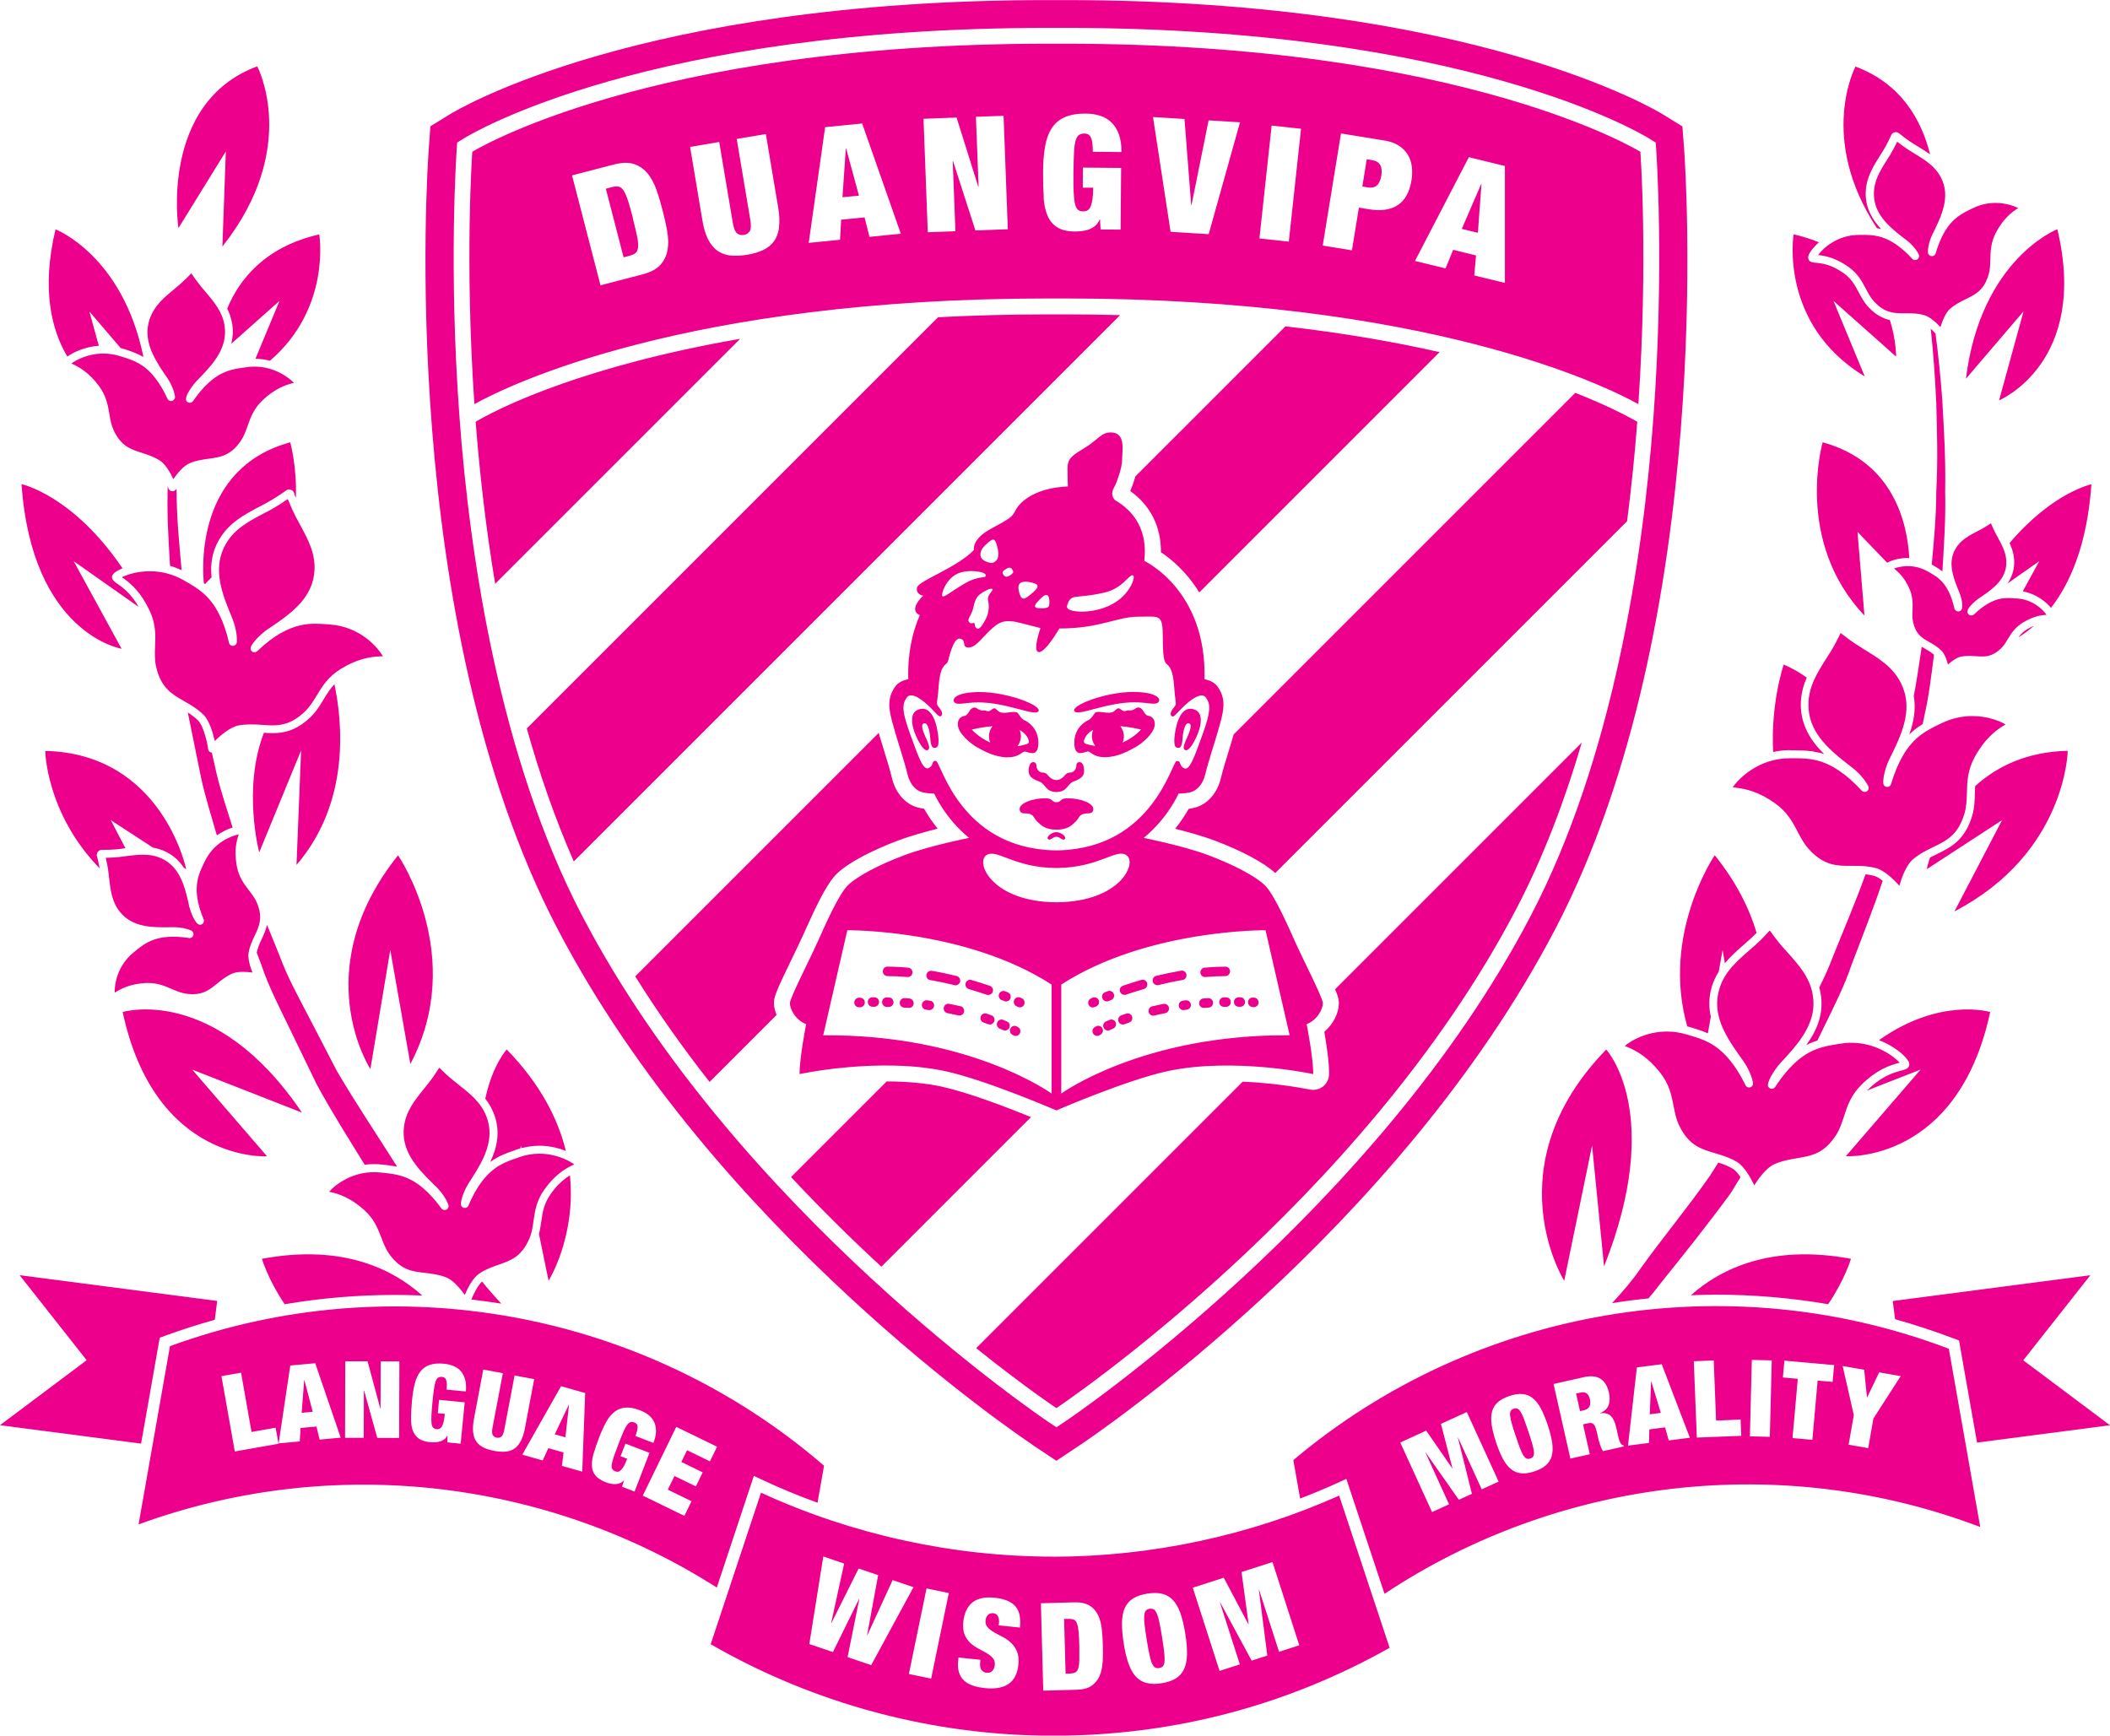 <svg viewBox="0 0 252.01 207.31" xmlns="http://www.w3.org/2000/svg"><path d="m127.14 37.55h-1.93c-4.65 0-9.03.13-13.17.34l-49.12 49.12c1.52 5.45 3.38 10.79 5.61 15.88l65.25-65.25c-2.16-.06-4.37-.09-6.65-.09zm-69.56 12.39-.77.43c.47 6.07 1.21 12.64 2.33 19.36l29.26-29.26c-18.57 3.22-28.36 8.11-30.81 9.47zm85.65 20.83 28.71-28.71c-5.2-1.18-11.33-2.27-18.41-3.08l-17.92 17.92c-.23.82-.51 1.51-.6 1.71 0 .01-.01.03-.02.04 2.42 1.72 3.69 4.26 3.67 7.31 1.19.79 3.05 2.31 4.58 4.81zm-48.56 43.56c.47-.97.91-1.89 1.21-2.55l.17-.38c1.44-3.2 2.72-5.94 3.96-7.1 1.33-1.25 3.99-2.67 7.29-3.92 1.42-.53 3.18-1.02 4.69-1.4-.73-.91-1.27-1.75-1.62-2.38-.26-.04-.53-.09-.79-.16-1.5-.42-2.65-1.76-3.07-3.59-.19-.83-.64-2.27-.96-3.32-.19-.61-.35-1.13-.43-1.41-.04-.15-.09-.31-.14-.49 0-.03-.02-.06-.03-.09l-29.08 29.08c2.76 4.42 5.76 8.64 8.88 12.61l8-8c-.19-.49-.32-.98-.32-1.42 0-.74.31-1.51 2.24-5.49zm17.81 15.46c-1.92-.41-4.14-.62-6.58-.62l-11.42 11.42c3.68 3.94 7.33 7.52 10.79 10.71l17.87-17.87c-2.8-1.14-7.55-2.97-10.66-3.63zm75.66-82.86-40.8 40.8c-.04.14-.08.28-.11.4-.08.28-.24.8-.43 1.42-.32 1.05-.77 2.48-.96 3.31-.42 1.83-1.57 3.17-3.07 3.59-.26.07-.54.12-.79.16-.36.62-.89 1.47-1.62 2.38 1.51.38 3.27.87 4.69 1.4 3.28 1.24 5.92 2.65 7.26 3.89l42.02-42.02c.53-4.1.93-8.09 1.22-11.88l-.77-.43c-.99-.54-3.17-1.66-6.62-3.02zm-28.23 72.89c0 1.08-.6 2.46-1.74 3.43.25 1.44.6 3.72.57 5.07-.01.57-.28 1.1-.72 1.45-.34.27-.76.41-1.18.41-.13 0-.27-.02-.4-.04-.04 0-3.58-.76-8.02-.94l-31.83 31.83c5.77 4.62 9.58 7.16 9.58 7.16s36.54-24.37 54.97-59.7c3.22-6.18 5.76-12.9 7.78-19.79l-29.46 29.46c.36.86.45 1.26.45 1.65zm-43.18-35.93c3.6 0 6.87 1.73 7.3 1.06.43-.68-3.7-2.29-7.02-2.29-2.61 0-3.39.74-3.03 1.2.33.43 1.3.04 2.75.04zm-10.54 35.25h-.28c-.3-.02-.56.24-.56.55s.24.57.54.58h.27s0 0 .01 0c.3 0 .54-.24.55-.55 0-.31-.23-.57-.54-.58zm-1.76-.02h-.24c-.31 0-.55.26-.54.57 0 .31.25.56.55.56h.24c.3 0 .55-.26.55-.57s-.25-.56-.55-.56zm15.92-28.67c1.53 0 1.68-.76 2.13-.67s1.54.72 1.54-1.07-1.36-2.56-1.67-2.68-.59-.59-.8-.87-1.25.02-1.76-.02c-.52-.05-.61-.28-.87-.47s-.42.09-.71.24c-.28.14-.47-.09-.7-.05-.24.05-.56-.05-.85-.26-.28-.21-.66-.02-.85.31s-.42.56-.54.59c-.12.02-.87.07-.87 1.03 0 1.06 1.57 2.33 2.3 2.73s2.12 1.2 3.64 1.2zm1.58-2.51c0-.26-.05-.51-.15-.74.67.36.96.84 1.07 1.18.08.23.02.3.01.33-.02.05-.13.13-.23.17-.39.12-.75.2-1.11.25.25-.33.41-.73.41-1.18zm-5.86-.8c.95-.22 1.76-.34 2.47-.4-.26.33-.42.74-.42 1.2 0 .27.05.52.15.75-1.4-.61-2.2-1.55-2.2-1.55zm3.57 32.31c.12.04.23.09.33.13.07.03.13.04.2.04.22 0 .43-.14.51-.36.11-.29-.03-.62-.31-.73-.11-.04-.22-.09-.34-.13-.28-.11-.6.04-.71.33s.04.62.32.73zm-13.65-2.86c.77 0 1.58.04 2.39.11h.05c.28 0 .53-.22.55-.51.03-.31-.2-.58-.5-.61-.85-.07-1.68-.12-2.49-.12-.31 0-.55.25-.55.56s.25.56.55.57zm5.11.47c.94.16 1.92.37 2.9.61.04.01.09.02.13.02.25 0 .47-.17.54-.43.07-.3-.11-.61-.41-.68-1-.25-2-.46-2.97-.62-.3-.05-.59.16-.64.46-.05.31.15.6.45.65zm-8.38 2.11h-.16c-.3.02-.54.29-.53.6.01.3.26.54.55.54h.18c.3-.02.54-.28.53-.59s-.26-.56-.58-.54zm34.35-33.68c-.12-.02-.35-.26-.54-.59s-.56-.52-.85-.31c-.28.21-.61.31-.85.26s-.42.19-.71.05c-.28-.14-.45-.42-.71-.24-.26.19-.35.42-.87.47s-1.55-.26-1.76.02-.49.75-.8.87c-.3.12-1.67.89-1.67 2.68s1.09 1.16 1.54 1.07.6.67 2.13.67 2.91-.8 3.64-1.2 2.3-1.67 2.3-2.73c0-.96-.75-1.01-.87-1.03zm-7.35 3.37c-.1-.03-.21-.12-.23-.17-.01-.03-.07-.1 0-.33.12-.33.4-.82 1.07-1.18-.09.23-.15.48-.15.74 0 .45.15.85.41 1.18-.36-.05-.73-.12-1.11-.25zm4.36-.17c.1-.23.15-.49.15-.75 0-.46-.16-.87-.42-1.2.71.06 1.52.18 2.47.4 0 0-.79.94-2.2 1.55zm-1.9 30.93c.07 0 .13-.01.2-.04.11-.04.22-.09.33-.13.29-.11.43-.44.32-.73s-.42-.44-.71-.33c-.12.04-.23.09-.34.13-.29.11-.43.44-.31.73.08.22.29.36.51.36zm-1.27 2.97c-.11.06-.16.09-.16.09-.26.16-.35.51-.19.77.1.18.29.28.48.28.09 0 .19-.03.28-.08 0 0 .05-.03.12-.07.27-.15.37-.49.22-.76-.15-.28-.48-.38-.75-.23zm-.38-2.26c.08 0 .16-.02.23-.05 0 0 .07-.03.18-.08.28-.13.41-.46.28-.74-.12-.29-.45-.41-.73-.29-.13.06-.2.09-.2.09-.28.13-.4.47-.27.75.09.2.29.33.5.33zm2 1.49c-.16.07-.3.13-.44.19-.28.12-.41.46-.28.74.09.21.29.34.5.34.07 0 .15-.02.22-.05.13-.06.27-.12.42-.18.28-.12.42-.45.3-.74s-.44-.42-.72-.3zm8.73-2.29c-.3.04-.52.32-.47.63.04.28.27.49.54.49h.07l.35-.05c.3-.04.52-.32.48-.63s-.32-.53-.62-.49c-.12.02-.24.03-.36.05zm8.33.76h.15s.02 0 .03 0c.29 0 .54-.23.55-.54 0-.31-.22-.57-.53-.59h-.16c-.31-.02-.56.22-.57.53s.22.57.53.59zm-11.85 1.02s.08 0 .12-.01c.43-.1.87-.2 1.31-.28.3-.06.5-.35.44-.66s-.35-.51-.65-.45c-.45.09-.91.19-1.35.29-.3.07-.48.37-.42.68.06.26.29.44.54.44zm-3.63 1.06c.06 0 .12 0 .18-.03.18-.06.37-.13.57-.2.29-.1.45-.42.35-.71-.09-.3-.41-.46-.7-.36-.21.07-.4.14-.59.21-.29.1-.44.43-.34.72.08.23.29.38.52.38zm4.11-4.69s.09 0 .13-.02c.98-.24 1.95-.45 2.9-.61.3-.05.51-.34.45-.65-.05-.31-.33-.51-.63-.46-.97.17-1.97.38-2.98.62-.29.07-.48.38-.41.68.06.26.29.43.54.43zm5.56 2.71h.04c.18-.02.36-.03.55-.04.3-.02.53-.29.51-.6s-.29-.55-.59-.53c-.19.01-.37.03-.56.04-.3.02-.53.3-.51.61.02.29.26.52.55.52zm-9.48-1.55c.06 0 .12 0 .17-.03.72-.24 1.44-.47 2.16-.68.29-.08.46-.4.38-.7s-.39-.47-.68-.39c-.74.21-1.48.45-2.21.7-.29.1-.45.42-.35.71.08.24.29.38.52.38zm-25.69.42c-.18-.01-.37-.03-.56-.04-.3-.02-.57.22-.59.53s.21.58.52.6c.18.01.37.03.55.04h.04c.29 0 .53-.22.55-.52.02-.31-.2-.58-.51-.61zm27.01-35.37c1.45 0 2.42.39 2.75-.04.35-.46-.42-1.2-3.03-1.2-3.31 0-7.45 1.61-7.02 2.29.43.67 3.7-1.06 7.3-1.06zm12.3 36.36h.23s0 0 0 0c.3 0 .55-.25.55-.56s-.24-.57-.54-.57h-.23s0 0 0 0c-.3 0-.55.25-.55.56s.24.57.55.57zm-4-3.55h.05c.82-.07 1.62-.11 2.39-.11.3 0 .55-.25.55-.57 0-.31-.25-.56-.55-.56-.8 0-1.64.04-2.49.12-.3.03-.53.3-.5.61.02.29.26.51.55.51zm2.52 2.43h-.28c-.31.01-.55.27-.54.58 0 .31.25.55.55.55h.29c.31-.01.55-.27.54-.58 0-.31-.26-.57-.56-.55zm-22.65-27.62c0-.27-.1-.48-.39-.48s-.54.36-.54 1.03.4.97 1.25 1.28c.81.3.71 1.19 1.98 1.26h.17c1.27-.07 1.17-.96 1.98-1.26.84-.32 1.24-.61 1.24-1.28s-.24-1.03-.54-1.03-.39.21-.39.48-.26.77-.72.77-.6.28-.73.42c-.12.12-.43.47-.93.47s-.8-.34-.93-.47c-.13-.14-.27-.42-.73-.42s-.72-.5-.72-.77zm-14.23-6.7c-.85.4-.7 1.67-.33 2.66.38 1.01 1.06 2.23 1.5 2.14.45-.09.17-.75-.02-1.2s-.89-1.81-.4-2c.5-.19.73.87.8 1.81s.26 1.25.73 1.06c.49-.19.16-1.93 0-2.59s-.78-2.59-2.28-1.88zm17.94 10.54c-.94 0-.71.47-1.32.47s-.38-.47-1.32-.47c-1.63 0-3.08.61-3.08 1.28 0 .44.33.52.59.52 1.15 0 .99.47 1.5.97s1 .98 2.31.98 1.8-.48 2.31-.98.34-.97 1.5-.97c.26 0 .59-.08.59-.52 0-.67-1.45-1.28-3.08-1.28zm13.01-6.07c.47.19.66-.12.73-1.06s.3-2 .8-1.81c.49.19-.21 1.55-.4 2s-.47 1.11-.02 1.2 1.12-1.13 1.5-2.14c.38-.99.52-2.26-.33-2.66-1.5-.71-2.12 1.22-2.28 1.88s-.49 2.39 0 2.59zm-14.34 10.11c-.54 0-1.26.57-1 .83s.52-.27 1-.27.73.54 1 .27c.26-.26-.45-.83-1-.83zm-15.08 20.14c-.12-.02-.24-.03-.36-.05-.3-.04-.58.18-.62.49s.18.59.48.63l.35.05s.05 0 .07 0c.27 0 .51-.21.55-.49.04-.31-.17-.59-.47-.63zm-35.49-93.46c-.23-.88-.43-1.59-.6-2.12s-.35-.93-.53-1.2-.38-.42-.6-.46-.5-.02-.83.07l-.68.18 2.12 8.2.68-.18c.33-.09.58-.2.75-.34s.27-.37.3-.7c.03-.32-.01-.75-.12-1.3s-.28-1.26-.51-2.14zm88.83-3.91c.27-.23.46-.62.55-1.18.18-1.09-.18-1.7-1.08-1.85l-.66-.11-.53 3.26.66.11c.44.07.79 0 1.07-.23zm12.51-.17h-.04s-2.31 5.35-2.31 5.35l1.92.47zm-49.8 13.66c43.35 0 64.44 10.35 68.54 12.62 1.18-17.31.24-30.14.24-30.14s-20.84-12.91-68.79-12.91h-1.93c-47.95 0-68.79 12.91-68.79 12.91s-.93 12.83.25 30.14c4.1-2.27 25.19-12.62 68.54-12.62h1.93zm48.28-16.88 4.32 1.06v13.96s-3.66-.89-3.66-.89l.21-2.39-2.73-.67-.91 2.22-3.65-.89 6.43-12.39zm-15.26-2.83 5.23.85c.66.11 1.22.31 1.67.6s.81.65 1.07 1.07.42.9.49 1.43.05 1.08-.04 1.66c-.23 1.39-.77 2.37-1.62 2.94-.86.57-2 .74-3.44.51l-1.22-.2-.83 5.1-3.49-.57 2.18-13.38zm-8.28-.94 3.51.38-1.46 13.48-3.51-.38zm-10.41-.8.8 10.29h.04s2.04-10.11 2.04-10.11l3.75.23-3.74 13.36-4.55-.28-2.1-13.71 3.75.23zm-61.75 15.68c-.12.68-.41 1.27-.86 1.77-.46.5-1.18.89-2.18 1.14l-4.96 1.29-3.4-13.13 4.96-1.29c.99-.26 1.81-.28 2.46-.06.64.22 1.18.6 1.62 1.13.43.54.78 1.19 1.05 1.96s.51 1.59.73 2.45.41 1.69.55 2.5.16 1.55.04 2.23zm13.33-2.69c-.1.66-.3 1.21-.62 1.64-.32.44-.75.78-1.29 1.04-.54.25-1.18.44-1.9.56-.74.12-1.4.15-1.99.09s-1.1-.25-1.55-.56c-.44-.31-.82-.76-1.12-1.35s-.54-1.35-.69-2.29l-1.47-8.77 3.48-.59 1.62 9.65c.11.65.28 1.07.5 1.25.22.19.5.25.82.2s.56-.21.71-.46.17-.7.06-1.35l-1.62-9.65 3.48-.59 1.47 8.77c.16.94.19 1.73.09 2.39zm10.8 1.11-.59-2.33-2.8.27-.13 2.4-3.74.37 1.96-13.82 4.42-.44 4.62 13.17-3.74.37zm12.65-.77-2.67-8.28h-.04s.32 8.37.32 8.37l-3.3.12-.51-13.55 3.95-.15 2.59 8.26h.04s-.32-8.35-.32-8.35l3.3-.12.51 13.55zm8.16-3.96c-.06-.87-.09-1.87-.08-3 0-1.14.08-2.15.23-3.02.14-.87.4-1.6.78-2.2.38-.59.89-1.04 1.55-1.34s1.51-.45 2.56-.44c.62 0 1.19.09 1.71.26.53.17.97.44 1.35.81s.67.84.88 1.42.31 1.28.3 2.1l-3.42-.03c0-.72-.05-1.25-.18-1.58-.12-.39-.39-.59-.81-.6-.29 0-.52.06-.7.2-.17.14-.3.38-.39.74-.09.35-.14.83-.17 1.43s-.05 1.36-.06 2.27 0 1.67.02 2.27.07 1.08.15 1.44.2.6.35.74c.16.14.37.21.63.21.19 0 .36-.03.5-.11.15-.07.27-.22.37-.42.1-.21.18-.5.24-.86.06-.37.09-.85.1-1.44h-1.25s.02-2.4.02-2.4l4.56.04-.06 7.37-2.39-.02-.07-1.2h-.04c-.12.29-.28.53-.49.72s-.45.34-.71.44c-.26.11-.54.18-.84.22s-.6.06-.9.06c-.9 0-1.61-.17-2.12-.49-.52-.32-.9-.78-1.16-1.38s-.42-1.33-.48-2.21zm-1.39 148.98 2.9 1.93 2.9-1.93c1.54-1.03 37.87-25.53 56.71-61.63 19.24-36.88 15.53-90.88 15.36-93.16l-.2-2.66-2.27-1.4c-.9-.56-22.67-13.69-71.54-13.69h-1.93c-48.86-.01-70.63 13.12-71.53 13.68l-2.27 1.4-.19 2.66c-.17 2.28-3.88 56.28 15.36 93.16 18.84 36.11 55.17 60.61 56.71 61.63zm-68.74-154.55.07-.97.82-.51c.87-.54 21.85-13.19 69.79-13.19h1.93c47.94 0 68.92 12.65 69.79 13.19l.82.51.07.97c0 .14.99 13.94-.35 31.97-1.24 16.69-4.79 40.54-14.64 59.41-18.45 35.36-55.23 60.16-55.6 60.4l-1.05.7-1.05-.7c-.37-.25-37.16-25.05-55.6-60.4-9.85-18.87-13.4-42.73-14.64-59.41-1.34-18.02-.36-31.83-.35-31.97zm41.75 104.33s-.81 4.12-.78 5.96c0 0 9.48-2.05 17.38-.35 4.85 1.04 13.29 4.69 13.29 4.69s8.45-3.66 13.29-4.69c7.9-1.69 17.38.35 17.38.35.04-1.83-.78-5.96-.78-5.96 1.34-.53 1.94-1.87 1.94-2.5s-2.33-5.15-3.28-7.26c-.95-2.12-2.57-5.82-3.7-6.88s-3.67-2.4-6.66-3.53c-3-1.13-7.76-2.08-7.76-2.08 2.89-2.36 4.16-5.29 4.16-5.29s.85 0 1.48-.18 1.41-.81 1.73-2.19 1.2-4.02 1.41-4.8c.21-.77.67-2.12.74-3.21s-.32-1.94-.81-2.54c-.5-.6-1.45-.74-1.45-.74.28-10.69-7.19-14.13-7.19-14.13.42-3.6-1.17-5.92-3.5-7.26-.7-.77-.11-1.44.07-1.88.21-.49.78-1.97.78-3s.49-3.21-1.37-3.21c-1.13 0-1.52.88-3.07 1.83s-2.08 1.27-2.08 2.47.04 2.15.04 2.15c-4.02.18-5.75 1.9-6.21 2.79-.46.88-.6.99-2.96 2.26s-2.05 2.54-2.05 2.54c-2.11 2.19-6.66 3.67-6.8 4.51-.14.85.74.95.74.95-1.78 1.75-.57 2.26-.4 2.32-.87 1.99-1.47 4.5-1.38 7.66 0 0-.95.14-1.45.74-.49.6-.88 1.45-.81 2.54s.53 2.43.74 3.21 1.09 3.42 1.41 4.8c.32 1.37 1.09 2.01 1.73 2.19s1.48.18 1.48.18 1.27 2.93 4.16 5.29c0 0-4.76.95-7.76 2.08s-5.54 2.47-6.66 3.53c-1.13 1.06-2.75 4.76-3.7 6.88s-3.28 6.63-3.28 7.26.6 1.97 1.94 2.5zm29.79-14.56c-7.54-.09-9.54-4.66-8.31-5.59s3.23 1.47 8.41 1.5c5.18-.03 7.18-2.44 8.41-1.5 1.23.93-.76 5.5-8.3 5.59h-.22zm25.08 3.34 2.88 12.55c-17.54-.14-27.28 6.96-27.28 6.96v-13.02c10.27-6.63 24.4-6.49 24.4-6.49zm-23.09-39.71c.44-.22 1.66-.11 3.85-.62 2.18-.52 2.88-2.09 3.35-2.07s-.18 1.9-1.75 3.03-3.3 1.27-4.01 1.31-2.21-.06-2.06-.68c.09-.34.24-.77.62-.96zm-2.92-.27c.23.18.27 1.14.08 1.36s-1.42.23-1.55.04c-.13-.2-.01-.39.45-.87.51-.53.79-.71 1.02-.53zm-3.27-1.49c.28-.25 1-.16 1.39-.05.39.12 1.18.24.15 1.14-1.02.9-1.36 1.08-1.65.16-.28-.92-.02-1.14.11-1.26zm-1.91-1.54c.33-.24.7-.49.96-.05.15.26.11.39-.14.57-.25.19-.59.43-.86.12-.2-.23-.29-.41.03-.65zm-2.6-2.62c.28-.39 1.04-1.07 1.28-1.03.27.04.41.58.54 1.18s.05 1.08-.19 1.32c-.25.25-.49.46-1.32.08-.82-.38-.6-1.16-.32-1.54zm.65 6.23c.16.68.11 1.54-.32 2.32-.42.78-.71 1.18-1.01 1.03-.3-.14-.23-.52-.3-.63-.07-.12-.42.21-.66-.16-.24-.38.35-.78.54-1.72s.43-1.29.81-1.59c.37-.29 1.25-.79 1.47-.6.18.15-.69.67-.53 1.35zm-3.65-3.19c1.25-.57 3.36-.26 3.38.19s-.78-.05-2.56 1.01c-1.79 1.06-2.44 1.69-2.63 1.48s.42-2.04 1.81-2.68zm-2.57 22.35c-.59 0-.21.54-.87.87s-1.22-1.32-2.21-4.04c-.99-2.73-.99-3.57-.42-4.37.56-.8 1.97.33 2.82 1.17.85.85 1.04 1.18 1.27 1.03.23-.14.19-.52-.23-1.03-.42-.52-.19-.38-.05-2.44.14-2.07.56-2.44.8-2.68.12-.12.26-.16.37-.55 0 0 .57-2.71 1.39-2.55s.16 1.06.99 1.06 1.32-.8 2.49-1.95c1.18-1.15 1.83-1.48 3.83-.96s2.3.59 2.3.59-1.01 2.84-.19 2.87c.82.02 2.44-2.82 2.44-2.82 4.89 0 6.86-1.41 9.45-1.41s2.91-.38 2.91 2.59.33 2.91.56 3.15c.24.24.66.61.8 2.68s.38 1.93-.05 2.44c-.42.52-.47.89-.23 1.03.23.14.42-.19 1.27-1.03.85-.85 2.26-1.98 2.82-1.17.56.8.56 1.65-.42 4.37-.99 2.73-1.55 4.37-2.21 4.04s-.28-.87-.87-.87-2.8 10.42-14.17 10.68h-.43c-11.37-.26-13.59-10.68-14.17-10.68zm-10.59 20.24s14.13-.14 24.4 6.49v13.02s-9.74-7.1-27.28-6.96zm-.18-93.37-.4 5.82 1.97-.19-1.53-5.63zm17.03 101.1c.23 0 .45-.15.52-.38.1-.29-.06-.62-.35-.71-.73-.25-1.47-.48-2.21-.7-.29-.08-.6.09-.68.39s.09.61.38.7c.72.21 1.45.44 2.16.68.06.02.12.03.18.03zm-3.32 1.35c-.45-.1-.9-.2-1.36-.29-.3-.06-.59.14-.65.45s.14.6.44.66c.44.09.88.18 1.32.28.04 0 .08.01.12.01.25 0 .48-.18.54-.44.07-.3-.12-.6-.41-.68zm7.33-.94s-.07-.03-.2-.09c-.28-.13-.61 0-.73.29-.12.28 0 .62.28.74.12.05.18.08.18.08.08.04.16.05.23.05.21 0 .41-.12.5-.33.13-.28 0-.62-.27-.75zm-3.64 2.03c-.19-.07-.39-.14-.59-.21-.29-.1-.6.06-.7.36-.1.29.06.61.35.71.2.07.39.13.57.2.06.02.12.03.18.03.23 0 .44-.14.52-.38.1-.29-.05-.62-.34-.72zm3.18 1.41s-.05-.03-.16-.09c-.27-.15-.6-.05-.75.23-.15.27-.05.62.22.76.08.05.12.07.12.07.09.05.19.08.28.08.19 0 .37-.1.48-.28.15-.27.07-.62-.19-.77zm-1.34-.68c-.14-.06-.28-.12-.44-.19-.28-.12-.6.02-.72.3-.12.29.02.62.3.74.15.06.29.12.42.18.07.03.15.05.22.05.21 0 .42-.13.51-.34.12-.29 0-.62-.28-.74zm112.39-42.63c.44-.4 1.05-.85 1.59-.96.54-.1 1.17-.09 1.77-.04.24.02.49.03.73.03.64 0 1.35-.11 2.22-.93.35-.33.59-.72.84-1.14.4-.66.86-1.4 1.81-1.98 1.21-.74 2.17-.89 2.82-.93-.48-.68-1.69-1.83-3.55-1.95h-.15c-.28-.03-.57-.05-.87-.05-.59 0-1.39.07-2.4.66-.55.31-1.1.73-1.68 1.29-.12.11-.29.16-.45.12s-.29-.16-.34-.32c-.19-.58 1.27-1.65 1.29-1.66.16-.1.3-.2.44-.3 1.41-.96 2.8-2.04 2.9-3.83.07-1.21-.45-2.17-1.06-3.29l-.25-.46c-.17-.32-.38-.79-.52-1.14-.31.21-.72.47-1.06.66l-.44.23c-1.13.59-2.11 1.1-2.73 2.15-.91 1.55-.36 3.22.28 4.8.04.11.08.2.12.29l.08.2c.35.89.34 1.57.32 1.76-.02.23-.2.43-.44.44-.23.02-.45-.14-.5-.37-.18-.78-.4-1.44-.68-2-.67-1.36-1.53-1.86-2.37-2.33l-.13-.07c-.73-.42-1.53-.64-2.38-.64-.7 0-1.28.15-1.65.29.52.4 1.23 1.06 1.81 2.33.46 1.01.43 1.88.4 2.65-.02.49-.04.95.07 1.42.33 1.46 1.04 1.87 1.95 2.39.48.27.97.56 1.44 1.02.39.39.64 1.1.78 1.68zm-212.81-34.44.16.23c.69 1.06.87 1.93.9 2.18.03.23-.11.46-.33.53-.23.07-.47-.04-.57-.25-.46-1.01-.95-1.83-1.49-2.51-1.31-1.68-2.63-2.1-3.9-2.5l-.2-.06c-.67-.22-1.37-.33-2.06-.33-1.83 0-3.23.75-3.83 1.19l.14.06c.79.36 1.96 1.01 3.15 2.61.88 1.18 1.08 2.34 1.25 3.35.11.67.22 1.3.5 1.92.88 1.92 2.04 2.3 3.38 2.73.71.23 1.44.46 2.17.93.67.43 1.25 1.48 1.59 2.21.46-.67 1.22-1.6 1.94-1.9.8-.34 1.57-.44 2.3-.54 1.39-.19 2.59-.36 3.8-2.1.38-.56.6-1.16.83-1.81.34-.97.73-2.08 1.81-3.09 1.46-1.38 2.73-1.81 3.56-2.02l.16-.04c-.63-.66-2.34-1.94-4.7-1.94-.31 0-.63.02-.95.07l-.21.03c-1.33.18-2.7.36-4.28 1.79-.65.58-1.27 1.31-1.9 2.22-.08.12-.23.2-.38.21-.15 0-.29-.06-.39-.18-.41-.52.92-2.15 1.19-2.43l.21-.21c.1-.1.2-.2.29-.3 1.65-1.71 3.22-3.58 2.84-6.08-.25-1.68-1.25-2.84-2.39-4.19l-.45-.53c-.36-.44-.84-1.1-1.13-1.54-.36.38-.92.93-1.37 1.32l-.52.44c-1.37 1.13-2.55 2.1-3.09 3.72-.81 2.4.42 4.52 1.74 6.48.08.13.17.25.25.37zm2.71 67.09c-.99-.15-1.89-.18-2.64-.11-1.91.17-2.88.96-3.82 1.73l-.14.12c-1.95 1.57-2.29 3.82-2.25 4.8l.06-.04c.66-.42 1.75-1 3.57-1.11.12 0 .24-.01.36-.01 1.16 0 2.01.37 2.83.72.56.24 1.09.47 1.7.56.28.04.56.06.81.06 1.34 0 2.06-.59 2.91-1.27.52-.43 1.07-.87 1.79-1.19.32-.14.74-.21 1.28-.21.38 0 .79.04 1.14.08-.27-.69-.58-1.68-.46-2.37.14-.79.44-1.42.73-2.03.54-1.14 1-2.13.28-3.89-.23-.56-.59-1.02-.96-1.51-.57-.75-1.22-1.59-1.46-2.92-.33-1.78-.05-2.93.22-3.73l.02-.05c-.97.2-3.03 1-4.11 3.32l-.08.17c-.52 1.09-1.05 2.23-.76 4.12.12.78.36 1.61.75 2.54.06.15.04.31-.04.44-.09.13-.23.21-.39.21-.62 0-1.19-1.79-1.28-2.14l-.03-.14c-.04-.17-.07-.33-.11-.51-.48-2.09-1.13-4.2-3.19-5.14-.66-.3-1.36-.44-2.2-.44-.7 0-1.41.09-2.17.19l-.6.08c-.53.06-1.22.09-1.68.1.11.46.25 1.13.31 1.65l.07.61c.18 1.59.34 2.97 1.29 4.17 1.3 1.64 3.27 1.87 5.21 1.87h.55c.17-.02.3 0 .42-.01h.23c1.23 0 1.99.33 2.13.4.21.1.32.34.25.57-.07.22-.29.36-.52.33zm186.41 17.86c-.21.02-.39-.08-.48-.26-.6-1.23-1.23-2.23-1.91-3.04-1.67-2.03-3.31-2.5-4.89-2.96l-.23-.07c-.77-.23-1.56-.35-2.35-.35-2.51 0-4.38 1.14-5.04 1.72.03.01.06.03.09.04l.25.1c.96.4 2.39 1.15 3.88 3.05 1.1 1.39 1.36 2.72 1.61 4.01.16.82.31 1.59.68 2.34 1.16 2.36 2.6 2.78 4.26 3.27.86.25 1.75.52 2.65 1.06.86.53 1.62 1.89 2.04 2.77.52-.82 1.45-2.08 2.36-2.5.96-.43 1.87-.58 2.76-.73 1.71-.29 3.19-.53 4.63-2.73.46-.7.7-1.45.96-2.25.4-1.24.82-2.53 2.08-3.78 1.71-1.71 3.23-2.28 4.23-2.55l.29-.08.06-.02c-.67-.73-2.79-2.38-5.78-2.38-.46 0-.92.04-1.38.12l-.24.04c-1.63.26-3.31.53-5.22 2.34-.78.74-1.52 1.65-2.26 2.79-.1.14-.26.22-.43.21s-.32-.12-.4-.27c-.2-.43.62-1.86 1.43-2.77.21-.22.4-.43.6-.65 1.97-2.15 3.84-4.51 3.29-7.58-.37-2.07-1.62-3.47-3.07-5.09l-.56-.62c-.5-.57-1.14-1.43-1.5-1.93-.4.45-1.12 1.21-1.71 1.73l-.62.54c-1.64 1.43-3.06 2.66-3.68 4.68-.92 2.99.66 5.56 2.35 7.93.11.15.21.29.31.44l.2.28c.9 1.29 1.21 2.54 1.14 2.8-.05.19-.21.33-.41.35zm-140.39 9.18c-.62-.46-2.17-1.27-4.15-1.27-.83 0-1.65.14-2.44.43l-.2.07c-1.4.48-2.85.98-4.26 2.87-.58.77-1.09 1.69-1.57 2.82-.07.17-.23.28-.41.29-.19.01-.35-.08-.44-.24-.2-.35.23-1.68.86-2.69l.43-.67c1.41-2.21 2.7-4.58 1.75-7.21-.64-1.77-1.97-2.81-3.5-4.02l-.59-.47c-.49-.39-1.18-1.04-1.59-1.45-.3.47-.79 1.22-1.22 1.76l-.46.58c-1.23 1.52-2.3 2.83-2.53 4.71-.35 2.79 1.44 4.81 3.3 6.64.1.11.2.2.3.29.09.09.18.18.27.26.97.98 1.34 1.88 1.43 2.13.08.22-.02.47-.23.58s-.46.05-.6-.14c-.72-.99-1.42-1.77-2.16-2.4-1.79-1.53-3.31-1.7-4.78-1.86l-.22-.02c-3.25-.39-5.54 1.46-6.25 2.29h.01l.23.05c.92.21 2.32.66 3.94 2.12 1.2 1.07 1.63 2.22 2.06 3.32.27.7.52 1.36.96 1.97 1.38 1.9 2.71 2.05 4.26 2.23.81.09 1.64.19 2.53.54.83.33 1.7 1.37 2.21 2.09.34-.81.96-2.02 1.7-2.53.79-.54 1.58-.81 2.35-1.08 1.47-.51 2.73-.96 3.66-3.11.3-.69.4-1.39.5-2.13.17-1.17.34-2.38 1.27-3.7 1.25-1.77 2.46-2.5 3.38-2.94l.22-.1zm148.64-108.6c.8.09 2.03.32 3.55 1.4 1.12.79 1.63 1.75 2.08 2.6.29.56.57 1.08.99 1.54 1.22 1.31 2.22 1.41 3.5 1.41h.47c.57 0 1.24.01 1.95.2.71.18 1.5.9 2.01 1.45.22-.72.61-1.72 1.15-2.19.62-.53 1.26-.85 1.88-1.15 1.16-.57 2.17-1.06 2.72-2.93.18-.6.19-1.19.21-1.82.02-.96.04-2.05.7-3.26.89-1.65 1.88-2.4 2.56-2.82l.07-.04c-.51-.26-1.5-.62-2.72-.62-.95 0-1.85.21-2.7.63l-.17.08c-1.11.54-2.26 1.1-3.24 2.8-.4.69-.74 1.51-1.03 2.5-.05.18-.2.31-.38.34-.19.03-.36-.05-.47-.2-.21-.3.02-1.47.46-2.4l.3-.6c.95-1.97 1.79-4.07.74-6.14-.7-1.4-1.91-2.13-3.3-2.98l-.55-.34c-.44-.28-1.02-.7-1.4-1-.21.43-.53 1.06-.81 1.52l-.33.52c-.88 1.39-1.63 2.59-1.64 4.16-.01 2.34 1.67 3.84 3.39 5.17.1.08.2.16.3.23l.23.17c.92.73 1.33 1.46 1.43 1.67s.04.47-.15.61c-.2.13-.45.11-.62-.07-.69-.75-1.36-1.33-2.03-1.78-1.48-.99-2.68-1.07-3.78-1.07h-.55c-2.59 0-4.3 1.6-4.88 2.4h.09zm-183.67 45.14c-.92.53-1.84 1.24-2.82 2.17-.12.11-.28.16-.44.12s-.29-.16-.34-.31c-.18-.54 1.2-1.85 1.99-2.41l.23-.15c.16-.11.33-.21.49-.33 2.39-1.62 4.73-3.46 4.91-6.56.12-2.08-.77-3.7-1.79-5.59l-.4-.74c-.33-.63-.77-1.61-1-2.2-.5.35-1.36.91-2.04 1.28l-.74.39c-1.9 1-3.54 1.86-4.6 3.66-1.57 2.68-.64 5.51.45 8.18.07.17.13.33.2.48l.13.33c.55 1.41.54 2.47.52 2.76-.02.24-.2.43-.44.45s-.45-.13-.5-.36c-.3-1.33-.68-2.43-1.15-3.36-1.15-2.33-2.61-3.16-4.02-3.97l-.22-.13c-1.25-.72-2.62-1.09-4.06-1.09-1.59 0-2.8.44-3.35.72.03.02.05.04.08.05l.21.14c.91.67 2.06 1.7 3.05 3.84.74 1.59.69 2.93.63 4.22-.03.83-.06 1.61.12 2.42.58 2.54 1.87 3.28 3.36 4.13.77.44 1.57.9 2.31 1.63.71.7 1.13 2.18 1.33 3.13.69-.67 1.86-1.67 2.84-1.86.86-.17 1.87-.14 2.83-.07.41.03.81.06 1.21.06 1.12 0 2.37-.2 3.87-1.63.6-.57 1.01-1.24 1.44-1.94.67-1.11 1.37-2.25 2.87-3.17 2.02-1.24 3.55-1.45 4.66-1.5h.31s.04 0 .06 0c-.55-1.01-2.68-3.57-6.38-3.81l-.24-.02c-.47-.03-.95-.07-1.46-.07-1.01 0-2.39.13-4.12 1.13zm173.81 18.48c1.14.13 2.7.46 4.66 1.86 1.46 1.04 2.1 2.25 2.71 3.42.39.75.77 1.46 1.35 2.09 1.8 1.96 3.38 1.96 4.9 1.96h.41c.88 0 1.74.02 2.68.27 1 .26 2.14 1.37 2.79 2.11.27-.95.81-2.45 1.58-3.12.81-.7 1.66-1.11 2.48-1.51 1.59-.77 2.96-1.44 3.72-4 .24-.82.26-1.62.29-2.47.03-1.33.07-2.7.93-4.27 1.17-2.16 2.48-3.15 3.37-3.71l.25-.15s.05-.03.07-.04c-.6-.36-2.05-1-3.97-1-1.28 0-2.51.29-3.67.85l-.23.11c-1.51.73-3.07 1.48-4.41 3.79-.55.96-1.01 2.06-1.4 3.37-.05.18-.2.31-.39.34s-.37-.06-.47-.21c-.19-.29 0-1.7.63-3.04l.4-.81c1.3-2.66 2.44-5.5 1.01-8.34-.96-1.91-2.58-2.91-4.46-4.07l-.72-.45c-.65-.41-1.53-1.07-2.02-1.46-.26.55-.75 1.51-1.17 2.19l-.46.72c-1.18 1.86-2.2 3.47-2.22 5.61-.03 3.19 2.25 5.23 4.58 7.05.14.11.28.22.41.32l.29.22c1.21.96 1.73 1.91 1.87 2.18.1.21.04.47-.15.61-.2.13-.46.11-.62-.06-.94-1.02-1.84-1.81-2.74-2.41-2.02-1.36-3.61-1.47-5.2-1.47h-.67c-3.76 0-6.17 2.5-6.81 3.48h.1l.28.02zm-68.56 101.46c-.11-.69-.21-1.27-.31-1.72-.09-.46-.19-.81-.3-1.07s-.23-.43-.37-.52-.31-.11-.51-.08-.36.11-.46.24c-.1.12-.16.33-.18.61s0 .65.05 1.11.14 1.04.25 1.73.21 1.27.31 1.72c.09.46.19.81.3 1.07s.23.43.37.52.31.11.51.08.35-.11.46-.24.16-.33.18-.61 0-.65-.05-1.11-.14-1.04-.25-1.73zm-9.97-.65c-.04-.43-.1-.76-.19-.99s-.21-.38-.37-.45-.37-.1-.63-.09h-.54s.18 6.53.18 6.53h.54c.26-.02.47-.06.62-.14s.27-.23.35-.47.12-.57.13-1 0-.99 0-1.7c-.02-.7-.05-1.27-.08-1.7zm-38.79-18.62.74.35c2.24 1.06 4.53 2.01 6.87 2.86l.78-4.42c-21.48-18.55-51.51-24.01-78.12-14.28l-3.75 21.29c23.05-8.43 48.66-5.46 69.06 7.54l4.43-13.35zm-61.99-2.92-1.59-8.99 2.34-.41 1.25 7.08 2.88-.51.34 1.92-5.23.92zm10.14-1.4-.39-1.57-1.89.17-.1 1.61-2.52.23 1.39-9.3 2.98-.27 3.04 8.89-2.52.23zm9.49-.21h-2.61s-1.57-5.65-1.57-5.65h-.03l-.02 5.64h-2.23s.03-9.14.03-9.14h2.66s1.52 5.64 1.52 5.64h.03l.02-5.63h2.23s-.03 9.14-.03 9.14zm7.96-5.55-2.29-.22c.05-.48.04-.84-.03-1.07-.06-.27-.23-.42-.51-.45-.19-.02-.35.01-.48.1-.12.08-.22.24-.3.47s-.15.55-.2.95c-.06.4-.11.91-.17 1.52s-.1 1.12-.12 1.53c-.02.4-.02.73.01.97s.1.42.19.52c.1.1.23.16.41.18.13.01.24 0 .35-.04.1-.04.19-.13.28-.26.08-.13.15-.32.21-.56s.11-.56.15-.96l-.84-.08.15-1.6 3.06.3-.48 4.94-1.6-.16.03-.81h-.02c-.1.19-.22.34-.37.45s-.32.2-.5.25c-.18.06-.37.09-.57.1-.2 0-.41 0-.61-.01-.6-.06-1.07-.21-1.4-.46s-.56-.58-.7-.99c-.14-.42-.2-.92-.19-1.51s.05-1.26.12-2.02.18-1.44.33-2.01c.15-.58.36-1.05.65-1.43s.66-.64 1.12-.81c.46-.16 1.04-.21 1.74-.14.42.04.79.13 1.14.28.34.14.63.35.86.62s.4.61.51 1.01.13.88.08 1.43zm5.79 6.84c-.3.2-.66.32-1.06.35s-.84 0-1.33-.09-.92-.23-1.28-.4c-.36-.18-.64-.42-.85-.71s-.34-.67-.39-1.12-.02-.98.1-1.61l1.11-5.88 2.34.44-1.23 6.47c-.08.44-.08.74.02.91s.26.28.47.32c.22.04.4 0 .56-.12.15-.12.27-.4.35-.84l1.23-6.47 2.34.44-1.11 5.88c-.12.63-.29 1.14-.5 1.53s-.47.69-.77.9zm8.13 2.74-2.44-.69.2-1.6-1.82-.52-.67 1.47-2.44-.69 4.63-8.18 2.88.82-.35 9.4zm4.74 1.82.24-.77h-.02c-.14.15-.3.26-.48.33s-.36.11-.55.11-.38-.01-.58-.06c-.2-.04-.39-.1-.58-.18-.56-.22-.97-.49-1.22-.81s-.39-.71-.41-1.14c-.02-.44.05-.94.22-1.51s.39-1.2.66-1.91c.28-.72.56-1.33.85-1.85s.63-.92 1.01-1.2c.38-.29.81-.45 1.3-.48.48-.04 1.06.07 1.72.32.39.15.73.34 1.02.57s.51.51.66.83.22.69.22 1.1-.11.88-.31 1.4l-2.15-.83c.17-.45.26-.8.26-1.04.02-.28-.11-.47-.37-.57-.18-.07-.35-.08-.49-.04-.14.05-.28.17-.42.37s-.29.49-.45.86-.35.84-.57 1.42c-.22.57-.39 1.05-.53 1.44-.13.38-.21.7-.25.94-.03.24-.02.43.05.55s.18.22.35.29c.12.04.23.06.34.05s.22-.07.34-.18c.11-.11.23-.27.36-.48.12-.22.26-.51.4-.89l-.79-.3.58-1.51 2.87 1.1-1.78 4.63-1.5-.58zm9.64-1.74-.82 1.68-2.55-1.24-.8 1.63 2.83 1.38-.85 1.75-4.97-2.42 4-8.21 4.87 2.37-.85 1.75-2.73-1.33-.68 1.4 2.55 1.25zm-16.4-4.18.43-3.91h-.02s-1.68 3.55-1.68 3.55l1.28.36zm121.97-5.26c-.19-.12-.46-.15-.81-.07l-.45.1.47 2.1.46-.1c.33-.08.56-.23.67-.46s.13-.5.06-.82c-.08-.38-.22-.62-.41-.75zm-35.03 7.99.81 4.58c1.62-.62 3.22-1.29 4.79-2.01l.73-.34 4.56 13.73c20.86-13.83 47.43-17 71.15-7.98l-3.75-21.29c-26.53-10.09-56.62-4.95-78.29 13.3zm22.5 3.48-2.83-6.19h-.02s1.68 6.73 1.68 6.73l-1.56.71-3.98-5.66h-.02s2.83 6.2 2.83 6.2l-2.03.93-3.8-8.31 3.1-1.42 3.12 4.52h.02s-1.38-5.33-1.38-5.33l3.09-1.41 3.8 8.31-2.03.93zm8.36-3.98c-.12.44-.36.81-.7 1.11s-.8.54-1.37.73c-.58.19-1.09.27-1.54.23s-.86-.19-1.22-.47-.69-.69-.98-1.22c-.29-.54-.57-1.21-.84-2.02s-.44-1.52-.53-2.12c-.08-.61-.06-1.13.06-1.57s.36-.81.7-1.11c.34-.29.8-.54 1.37-.73.58-.19 1.09-.27 1.54-.23.45.03.86.19 1.22.47s.69.69.98 1.23.57 1.21.84 2.02.44 1.52.53 2.12c.08.61.06 1.13-.06 1.57zm6.14-.58c-.08-.1-.16-.23-.22-.38s-.12-.3-.17-.46c-.05-.15-.09-.3-.13-.45-.04-.14-.07-.26-.09-.35l-.13-.6c-.06-.25-.12-.46-.18-.62s-.13-.28-.22-.36c-.08-.08-.18-.13-.28-.14-.1-.02-.23 0-.37.02l-.61.14.81 3.57-2.32.52-2.01-8.91 3.63-.82c.44-.1.83-.13 1.17-.08.34.04.63.15.87.32s.44.39.59.66.27.58.35.92c.13.6.12 1.11-.04 1.53s-.49.73-1.01.94v.03c.57-.08 1 .03 1.29.33.29.29.49.74.63 1.34l.17.76c.03.12.05.24.08.36s.06.24.09.35.07.21.11.29c.04.09.07.16.11.2s.09.08.13.12.11.07.19.09l.03.12zm7.84-1.28-.44-1.56-1.88.24-.04 1.62-2.51.32 1.06-9.34 2.97-.38 3.36 8.78-2.51.32zm3.35-.33-.36-9.13 2.38-.09.28 7.18 2.93-.12.08 1.94-5.3.21zm8.72-.1-2.38-.06.23-9.13 2.38.06zm7.5-6.56-1.79-.16-.63 7.08-2.37-.21.63-7.08-1.78-.16.18-2.01 5.94.53zm4.87 4.37-.62 3.54-2.34-.41.62-3.54-1.33-5.86 2.57.45.33 3.29h.03s1.43-2.98 1.43-2.98l2.57.45-3.25 5.05zm-26.55-4.43-.16 3.93 1.32-.17-1.14-3.76h-.03zm-14.66 5.99c-.19-.58-.36-1.06-.5-1.45-.14-.38-.28-.67-.41-.88s-.26-.34-.39-.4c-.13-.05-.28-.05-.45 0s-.29.14-.36.27c-.07.12-.1.31-.07.55.02.24.09.56.2.95s.26.88.46 1.46c.19.58.36 1.06.5 1.44s.28.67.41.88.26.34.39.4.28.06.45 0 .29-.15.36-.27.1-.31.07-.55c-.02-.24-.09-.56-.2-.95s-.26-.88-.46-1.46zm-56.75 14.94c-11.99 0-24.04-2.64-34.9-7.64l-6.01 18.1c12.4 7.15 26.54 10.93 40.92 10.93s27.96-3.63 40.17-10.5l-6.03-18.18c-10.65 4.77-22.44 7.29-34.14 7.3zm-24.56 12 1.4-6.94h-.03s-3.12 6.34-3.12 6.34l-2.82-.96 1.67-10.46 2.49.85-1.55 7.1h.03s3.25-6.51 3.25-6.51l2.33.79-1.32 7.18h.03s3.02-6.59 3.02-6.59l2.49.85-5.05 9.31zm9.98 2.57-2.66-.55 2.11-10.22 2.66.55zm10.6-6.1-2.53-.26.03-.25c.03-.31 0-.58-.11-.81-.1-.23-.29-.36-.55-.39-.29-.03-.51.04-.67.22s-.25.38-.27.61c-.04.34.05.62.24.84.2.22.45.42.77.6.31.18.65.37 1.02.55.36.19.7.42 1 .7s.54.62.72 1.04c.18.41.23.94.17 1.57-.11 1.1-.51 1.88-1.2 2.33-.68.45-1.62.61-2.81.48-.56-.06-1.05-.16-1.47-.31s-.77-.35-1.04-.62c-.27-.26-.47-.59-.58-.97-.12-.38-.15-.85-.09-1.39l.04-.36 2.62.27-.03.25c-.05.45 0 .77.15.96.15.2.35.31.61.34.28.03.51-.04.68-.22s.27-.41.3-.69c.04-.34-.04-.62-.23-.84s-.43-.42-.73-.59-.63-.35-.98-.54c-.35-.18-.68-.41-.97-.67-.29-.27-.52-.6-.69-1s-.22-.9-.16-1.52c.11-1.06.48-1.83 1.09-2.33.62-.49 1.5-.68 2.65-.56 1.18.12 2.01.47 2.49 1.03s.65 1.4.54 2.52zm9.88 4.09c-.03.63-.15 1.19-.36 1.68s-.53.88-.95 1.18c-.43.3-1.04.46-1.83.48l-3.95.11-.28-10.44 3.95-.11c.79-.02 1.41.11 1.85.38.45.28.79.65 1.02 1.13s.38 1.03.45 1.65c.07.63.11 1.28.13 1.96s.01 1.34-.02 1.97zm9.73.87c-.22.47-.55.85-.99 1.12s-1 .46-1.68.57-1.28.11-1.78-.02c-.5-.12-.93-.37-1.29-.75s-.65-.9-.89-1.56-.43-1.47-.58-2.43-.22-1.79-.21-2.49c.02-.7.13-1.29.35-1.76s.55-.85.99-1.12 1-.46 1.68-.57 1.28-.11 1.78.02c.5.12.93.37 1.29.75s.65.9.89 1.56c.23.66.43 1.47.58 2.43.16.96.22 1.79.21 2.49-.02.7-.13 1.29-.35 1.76zm11.34-2.07-2.38-7.4h-.03s1.01 7.86 1.01 7.86l-1.87.6-3.76-6.96h-.03s2.38 7.41 2.38 7.41l-2.42.78-3.2-9.94 3.7-1.19 2.94 5.55h.03s-.85-6.23-.85-6.23l3.7-1.19 3.2 9.94-2.42.78zm-135.91-24.86 2.09-11.87.14-.78.74-.27c1.92-.7 3.87-1.32 5.83-1.87l.29-2.25-23.6-3.08 8.01 10.16-10.35 7.76zm19.48-7.6-.3 3.92 1.32-.12-1-3.8h-.03zm196.92-5 .73.28.13.77 2.02 11.43 15.88-2.07-10.36-7.76 8.01-10.16-23.6 3.08.28 2.17c2.33.65 4.63 1.41 6.91 2.27zm-3.61-73.34c.06-.32.13-.64.19-.95.56-2.41.83-4.83 1.14-7.2 0-.04.01-.09.02-.13-.32-.28-.67-.5-1.04-.71-.14-.08-.28-.17-.43-.25-.04.3-.09.59-.13.89-.25 1.64-.49 3.32-.82 4.99.28 1.57 0 3.11-.53 4.59.53-.52 1.06-.91 1.6-1.23zm-1.79-19.84c.06 0 .12.01.19.01-.24-4.27-1.94-11.53-10.35-13.83 0 0-3.43 11.82 4.99 20.69l-.83-9.99 3.55 3.69c.6-.36 1.65-.58 2.46-.58zm-3.2-39.32c-1.04-1.11-1.82-2.45-1.82-4.21.01-1.85.88-3.22 1.79-4.66l.32-.51c.4-.65.88-1.66.93-1.78.06-.22.3-.39.57-.39.13 0 .32.08.42.19 0-.01-.01-.02-.01-.02.09.08.96.77 1.62 1.18l.54.33c.52.32 1.03.63 1.51.98-1.01-4.07-3.42-8.44-8.91-10.49 0 0-4.54 8.52 2.56 19.3.15.03.31.06.47.1zm7.35 20.71c-.24-3.17-.52-5.91-.83-8.16 0-.01 0-.03 0-.04-.16-.18-.36-.38-.58-.58.03.24.05.48.08.72.24 2.24.44 4.99.59 8.15.08 3.17.21 6.73 0 10.63 0 2.74-.26 5.64-.54 8.67l.11.06c.38.21.77.46 1.16.76.21-3.34.41-6.53.33-9.52.08-3.93-.15-7.51-.33-10.69zm3.87 46.68c-.02.88-.04 1.78-.32 2.72-.89 2.96-2.58 3.78-4.22 4.58-.27.13-.54.27-.82.41-.28.86-.39 1.39-.39 1.39l9-5.86-5.69 10.9c13.36-6.95 13.53-19.18 13.53-19.18-4.97.11-8.53 1.93-11.06 4.22-.01.27-.02.54-.03.81zm4.14-29.87c.36.79.61 1.61.55 2.58-.05.89-.36 1.62-.79 2.26l3.79-2.66-1.97 3.6c1.61.3 2.74 1.23 3.37 1.97 2.27-2.91 4.32-7.51 4.83-14.76 0 0-4.65.98-9.77 7.02zm-2.31 56.03s-5.98-1.82-13.28 3.36c1.73.67 2.96 1.71 3.4 2.34.14.19.28.45.19.72-.1.36-.47.45-.95.58l-.27.07c-.96.27-2.27.78-3.81 2.31l6.41-2.51-8.93 10.35s13.37.85 17.24-17.23zm3.98-83.69-2.92 10.63s10.77-4.47 6.96-20.44c0 0-9.14 3.53-10.92 17.86zm-54.86 115.8 3.33-16.17 1.43 14.45c7.28-18.35.26-25.91.26-25.91-13.58 13.97-5.01 27.64-5.01 27.64zm30.24-28.7c.29-.6.58-1.2.88-1.81 1.14-2.36 2.35-4.7 3.19-7.21 1.27-3.36 2.6-6.68 3.73-10.06-.36-.29-.73-.52-1.04-.6-.34-.09-.68-.14-1.01-.18-1.18 3.29-2.57 6.53-3.88 9.79-.47 1.29-1.04 2.52-1.65 3.73.06.21.12.43.16.66.44 2.46-.43 4.45-1.71 6.22.46-.24.9-.41 1.34-.55zm5.66-79.32-3.74-9.03 7.48 6.65s.03-1.9-.74-4.36c-.84-.19-1.69-.61-2.59-1.58-.51-.55-.83-1.16-1.14-1.74-.44-.83-.85-1.61-1.78-2.27-1.32-.94-2.35-1.15-3.1-1.23l-.18-.02c-.41-.03-.73-.06-.9-.36-.16-.3-.02-.6.14-.86.21-.34.58-.79 1.07-1.23-.92-.38-1.92-.7-3.02-.95 0 0-1.78 10.73 8.49 16.97zm-24.6 108.58c2.78-3.46 5.73-7.13 8.6-11.05.38-.63.77-1.26 1.16-1.9-.29-.42-.6-.8-.9-.99-.57-.34-1.16-.57-1.75-.75-.34.53-.68 1.06-1.01 1.59-2.73 3.9-5.67 7.42-8.22 10.98-1.07 1.56-2.26 2.92-3.46 4.22 1.44-.23 2.88-.42 4.34-.56.42-.49.84-.99 1.24-1.53zm20.22 2.24c1.99-2.93 2.73-5.43 2.73-5.43-9.71-1.83-15.74 1.34-19.12 4.35 1.02-.04 2.04-.07 3.06-.07 4.5 0 8.95.39 13.33 1.14zm22.73-79.67c.59-.36 1.22-.82 1.87-1.38-.26.11-.54.25-.85.43-.46.28-.76.6-1.02.95zm-27.3 13.5h.69c.62 0 1.26.02 1.94.12v-.12s.05.12.05.12c.46.07.93.17 1.42.33-1.57-1.55-2.81-3.44-2.79-5.96.01-1.18.29-2.21.71-3.18-.82-.58-1.72-1.11-2.75-1.56 0 0-1.58 4.61-1.26 10.45.62-.14 1.29-.22 1.99-.22zm-182.61-29.19.73-.39c.93-.51 2.17-1.37 2.25-1.43.05-.07.22-.14.39-.14.34 0 .61.25.63.57.01.02.08.19.18.42.12-3.86-.68-6.63-.68-6.63-11.3 3.09-10.49 15.1-10.31 16.84.04.03.09.07.13.1l.79-.82c-.16-1.49.03-3.01.9-4.5 1.19-2.03 3.03-3 4.98-4.02zm-10.84 7.16c.47.13.92.31 1.37.51-.3-3.27-.59-6.4-.6-9.35 0-.13 0-.26-.01-.39-.11.22-.31.32-.48.32-.25 0-.46-.18-.52-.45-.01-.03-.03-.09-.06-.15v.64c-.08 2.79.1 5.76.29 8.86zm41.15 69.8.19-.07c.16-.06.33-.11.5-.15l.04-.35.07.32c.71-.19 1.43-.29 2.16-.29 1.19 0 2.27.27 3.15.62-.92-3.77-2.99-7.93-7.06-12.12 0 0-1.7 1.83-2.56 5.88.43.55.8 1.17 1.07 1.91.75 2.06.34 3.92-.48 5.65 1.01-.74 2-1.08 2.92-1.39zm-49.67-96.09-1.13-4.1 3.75 4.38c.09.03.19.04.28.07l.19.06c.71.23 1.46.48 2.24.93-2.48-12.16-10.5-15.25-10.5-15.25-1.71 7.18-.47 12.03 1.41 15.2.75-.53 2.09-1.17 3.76-1.29zm35.34 113.37c1.1 0 2.2.03 3.29.07-3.37-3.03-9.4-6.22-19.15-4.38 0 0 .74 2.49 2.72 5.42 4.32-.73 8.71-1.11 13.14-1.11zm-32.62-77.18-5.72-10.46 7.76 5.46c-.78-1.35-1.61-2.09-2.28-2.58l-.19-.13c-.42-.29-.72-.5-.72-.88.02-.36.53-.72 1.26-1.02-5.94-8.76-12.06-10.05-12.06-10.05 1.25 17.91 11.95 19.66 11.95 19.66zm12.45-59.38-.41 11.34c9.34-11.81 4.16-21.53 4.16-21.53-11.71 4.38-9.41 19.33-9.41 19.33l5.65-9.15zm.16 18.74c.29.57.5 1.19.61 1.89.13.83.06 1.6-.12 2.32l5.76-5.12-2.87 6.91c.62.01 1.2.1 1.73.24 7.35-6.3 5.89-15.09 5.89-15.09-6.53 1.48-9.57 5.43-10.99 8.85zm17.11 90.82 2.37-14.21 2.4 13.63c6.8-12.85-1.47-24.93-1.47-24.93-10.99 13.75-3.31 25.52-3.31 25.52zm21.51 14.99c-.8 1.12-.95 2.17-1.11 3.28-.07.47-.14.96-.27 1.45l1.15 5.59s3.29-5.26 2.55-12.59c-.69.42-1.5 1.09-2.33 2.26zm-9.46 12.56c1.2.14 2.39.3 3.58.49-.78-.84-1.55-1.71-2.3-2.64-.52.48-1.02 1.53-1.28 2.15zm145.24-32.62c.06.02.12.02.18.04l.23.07c.65.19 1.33.4 2.04.71l.35-1.99c-.25-1.13-.26-2.34.13-3.61.2-.66.49-1.24.82-1.77l.46-2.59.27 1.59c.71-.85 1.55-1.59 2.42-2.35l.61-.54c.24-.22.51-.48.76-.74-.86-2.9-2.4-6.03-5-9.27 0 0-6.43 9.41-3.28 20.45zm-169.64 15.51-8.93-10.35 13.1 5.13c-10.39-15.38-21.41-12.01-21.41-12.01 3.87 18.08 17.24 17.23 17.24 17.23zm-19.61-36.59s.02-.01.08-.01c.41 0 1.22-.02 1.81-.09l.59-.08c.07 0 .14-.02.22-.03l-1.75-3.35 5.04 3.28c.48.09.94.22 1.38.42 1.04.47 1.76 1.16 2.3 1.98l.29.19s-2.83-13.82-16.84-14.14c0 0 .1 7.45 6.5 14.03-.12-.66-.28-1.35-.31-1.43-.06-.12-.04-.33.07-.51.13-.21.38-.32.63-.26zm11.74-8.59c.5 2.29 1.23 4.55 1.88 6.85.65-.45 1.31-.77 1.88-.94-.66-2.14-1.39-4.25-1.9-6.38-.19-.86-.39-1.71-.58-2.56-.24-.03-.46-.22-.46-.57-.03-.32-.48-2.58-1.2-3.29-.38-.37-.79-.67-1.21-.94.03.15.06.29.09.44.49 2.43 1 4.9 1.5 7.39zm9.4 21.29c-.5-1.25-1.02-2.5-1.53-3.75-.14.61-.38 1.15-.63 1.68s-.47 1.04-.6 1.63c.19.49.38.99.56 1.48.84 2.52 2.05 4.86 3.19 7.21 1.15 2.36 2.28 4.71 3.41 7.04 1.81 3.33 3.81 6.49 5.74 9.61.65-.09 1.34-.1 2.08-.02l.21.02c.5.06 1.03.12 1.58.23-2.34-3.71-4.86-7.45-7.18-11.4-1.17-2.25-2.34-4.51-3.52-6.78s-2.43-4.53-3.32-6.96zm5.23-30.68c-.44.73-.9 1.48-1.59 2.14-1.75 1.66-3.27 1.89-4.53 1.89-.34 0-.67-.02-1.01-.05-2.59 6.69-.56 14.29-.56 14.29l5-12.18-.55 13.68c6.5-7.55 5.46-17.21 4.53-21.59-.52.56-.9 1.18-1.29 1.81z" fill="#ec008c"/></svg>
